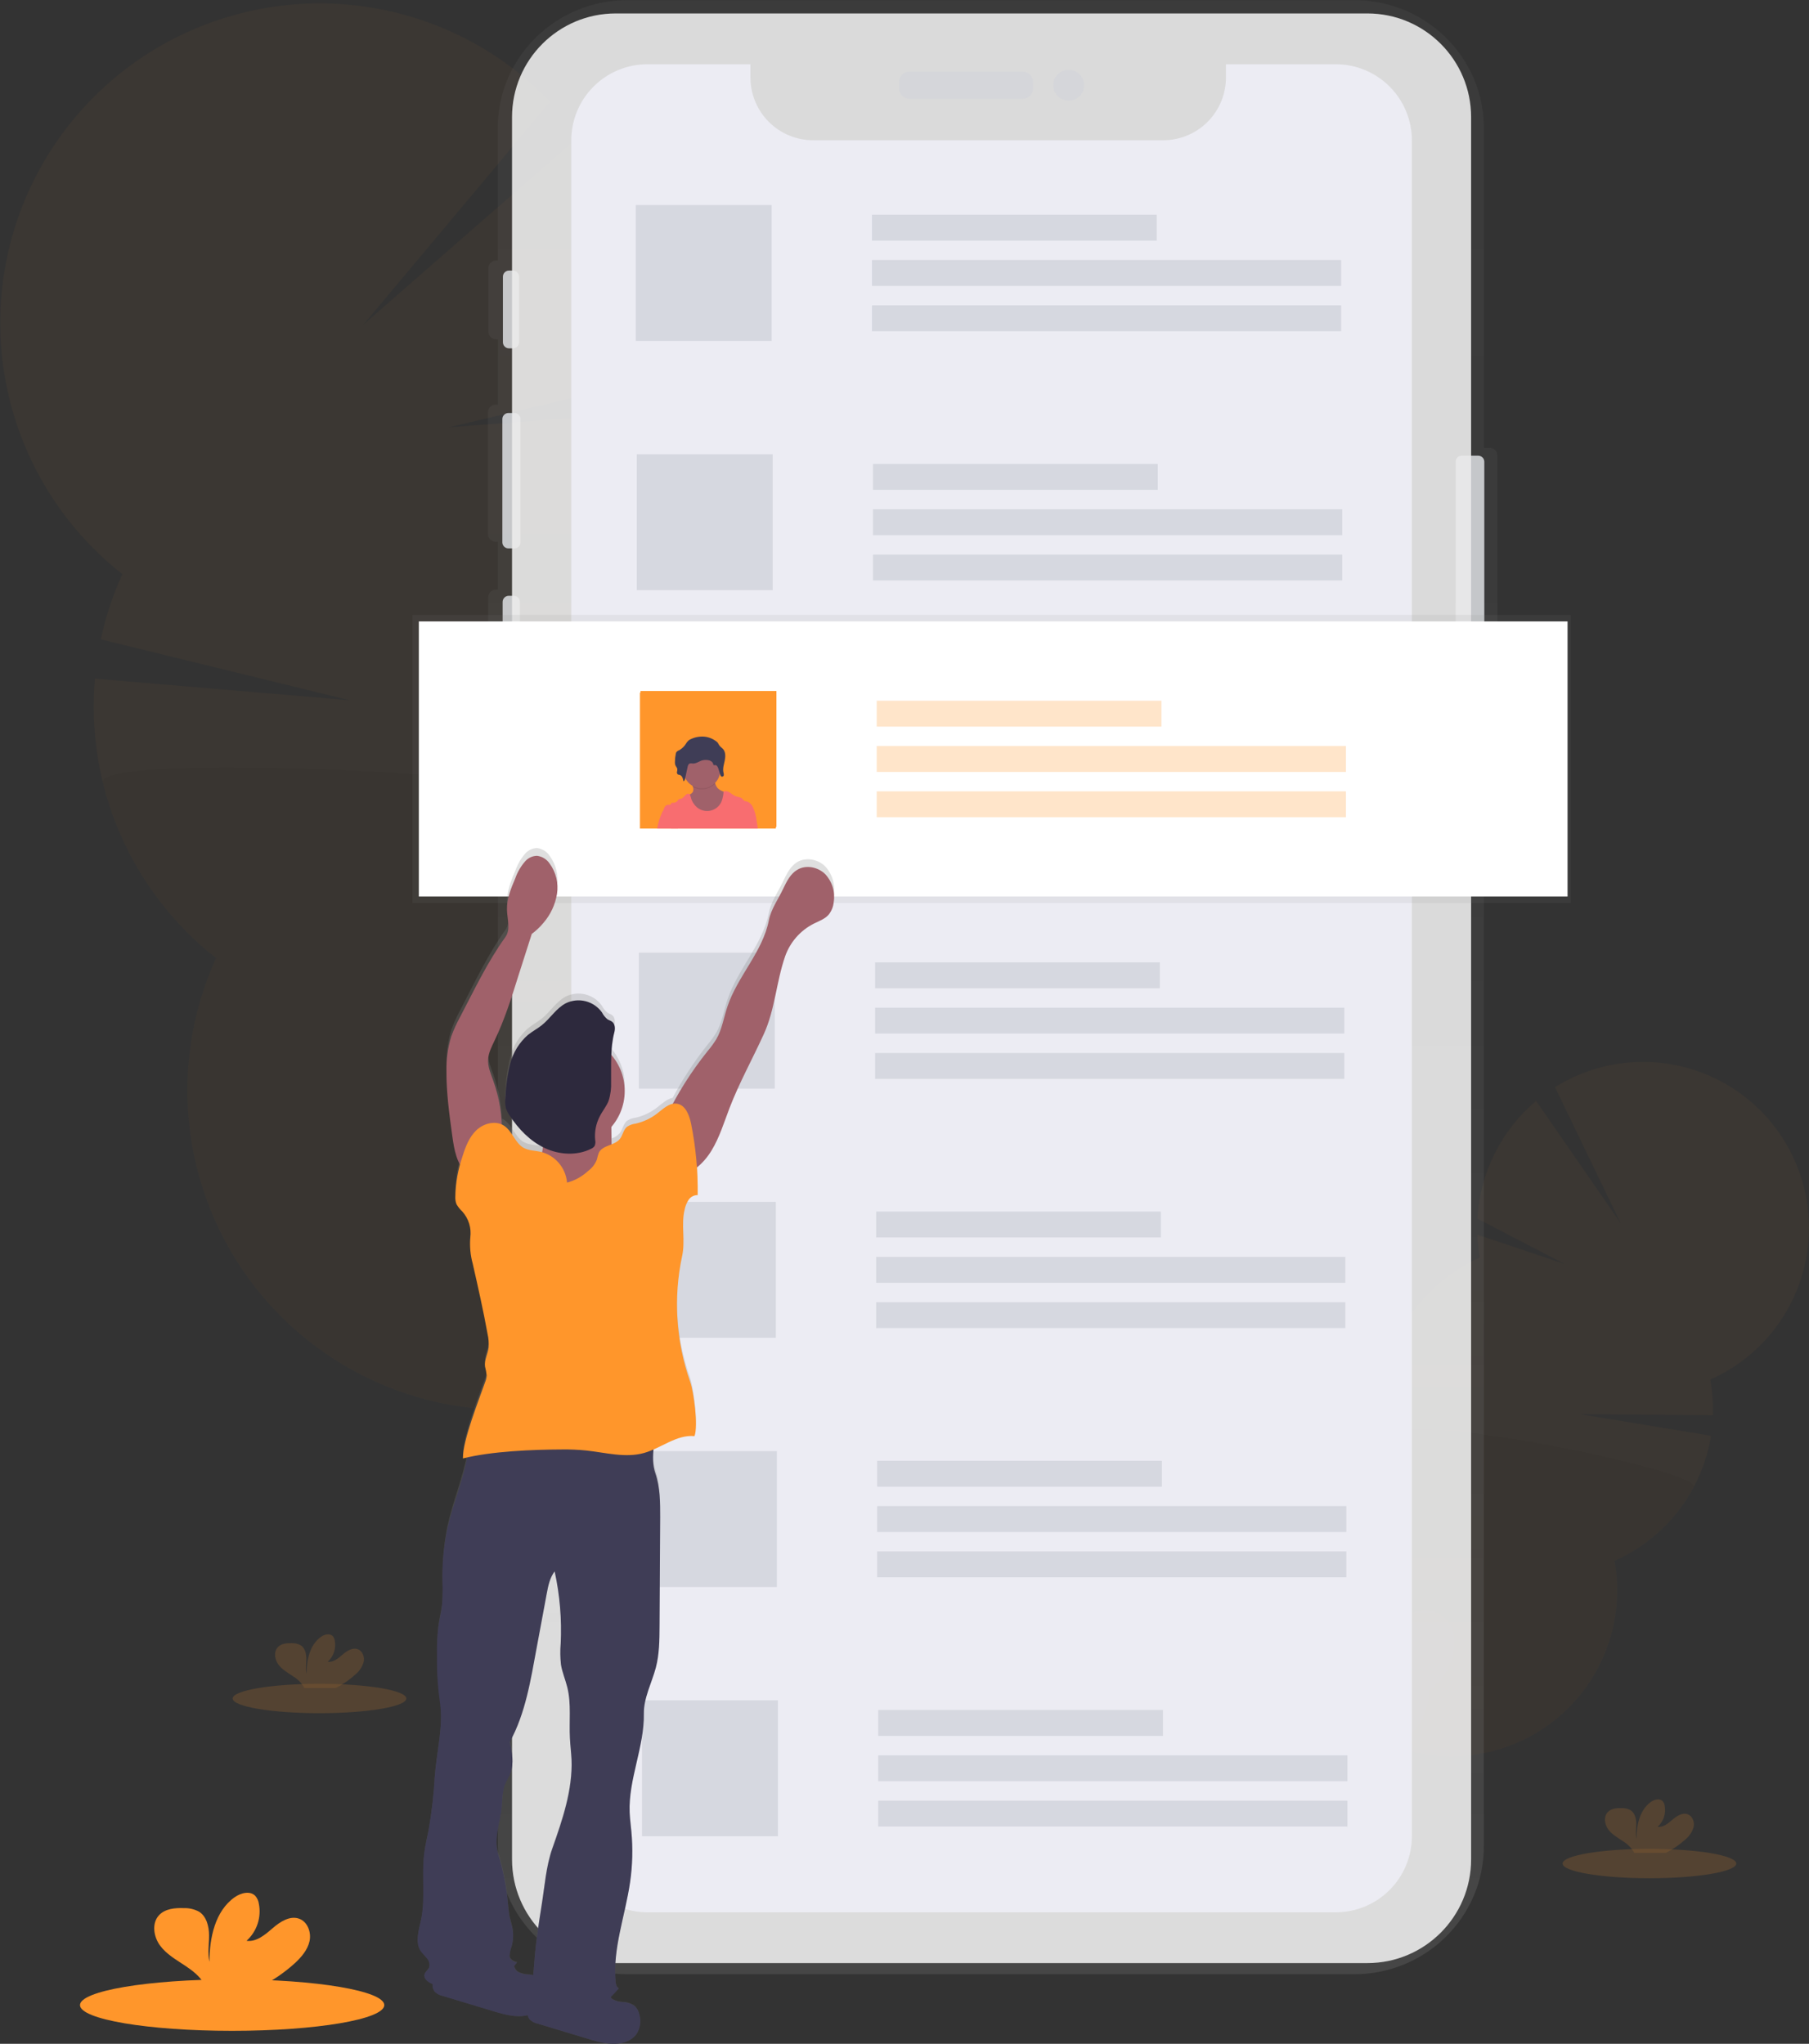 <svg width="408" height="461" viewBox="0 0 408 461" fill="none" xmlns="http://www.w3.org/2000/svg">
<rect x="0" y="0" width="408" height="461" fill="#333333" stroke="none"/>
<g clip-path="url(#clip0)">
<g opacity="0.2">
<path opacity="0.2" d="M303.066 420.758C302.699 421.442 302.276 422.094 301.8 422.708C297.596 419.751 293.32 416.849 288.972 414L289.254 413.442C290.26 411.498 291.766 409.857 293.616 408.688C296.016 407.212 298.722 406.888 300.948 408.088C303.174 409.288 304.416 411.689 304.548 414.492C304.616 416.675 304.105 418.837 303.066 420.758Z" fill="#3F3D56"/>
<path opacity="0.2" d="M308.922 409.769C311.566 404.775 310.619 399.088 306.807 397.068C302.994 395.048 297.76 397.459 295.115 402.453C292.47 407.448 293.417 413.134 297.23 415.154C301.042 417.174 306.277 414.763 308.922 409.769Z" fill="#3F3D56"/>
<path opacity="0.2" d="M314.775 398.718C317.419 393.723 316.473 388.037 312.66 386.017C308.847 383.997 303.613 386.408 300.968 391.402C298.323 396.396 299.27 402.082 303.083 404.103C306.896 406.123 312.13 403.712 314.775 398.718Z" fill="#3F3D56"/>
<path opacity="0.2" d="M320.628 387.666C323.273 382.672 322.326 376.986 318.513 374.966C314.7 372.945 309.466 375.356 306.821 380.351C304.177 385.345 305.123 391.031 308.936 393.051C312.749 395.071 317.983 392.66 320.628 387.666Z" fill="#3F3D56"/>
<path opacity="0.2" d="M326.475 376.621C329.12 371.627 328.173 365.94 324.36 363.92C320.547 361.9 315.313 364.311 312.668 369.305C310.024 374.299 310.97 379.986 314.783 382.006C318.596 384.026 323.83 381.615 326.475 376.621Z" fill="#3F3D56"/>
<path opacity="0.2" d="M333.75 283.616C333.43 281.916 333.229 280.195 333.15 278.467L352.902 285.117L333.204 274.865C333.49 269.772 334.812 264.79 337.09 260.225C339.368 255.661 342.554 251.609 346.452 248.319L365.538 275.928L350.718 245.222C355.073 242.496 359.943 240.695 365.025 239.934C370.106 239.172 375.29 239.465 380.253 240.795C385.216 242.124 389.852 244.462 393.873 247.662C397.893 250.863 401.212 254.857 403.622 259.396C406.032 263.935 407.481 268.922 407.88 274.046C408.279 279.17 407.619 284.322 405.941 289.18C404.263 294.037 401.603 298.497 398.126 302.282C394.65 306.066 390.431 309.094 385.734 311.176C386.222 313.826 386.424 316.52 386.334 319.213L356.334 318.973L385.902 323.846C384.902 329.988 382.388 335.784 378.586 340.709C374.784 345.634 369.815 349.534 364.128 352.055C365.381 358.967 364.664 366.092 362.06 372.616C359.455 379.139 355.068 384.799 349.4 388.946C343.732 393.093 337.012 395.562 330.008 396.069C323.004 396.576 315.998 395.101 309.792 391.814C303.586 388.526 298.43 383.558 294.914 377.477C291.397 371.397 289.662 364.449 289.907 357.429C290.152 350.408 292.366 343.598 296.298 337.778C300.229 331.957 305.718 327.36 312.138 324.513C310.643 316.253 311.965 307.73 315.893 300.313C319.821 292.895 326.127 287.013 333.798 283.61L333.75 283.616Z" fill="#FF962B"/>
<path opacity="0.1" d="M381.984 335.358C378.066 342.783 371.757 348.668 364.08 352.061C365.333 358.973 364.616 366.098 362.012 372.622C359.407 379.145 355.02 384.805 349.352 388.952C343.684 393.099 336.964 395.568 329.96 396.075C322.956 396.582 315.95 395.107 309.744 391.82C303.538 388.532 298.382 383.564 294.866 377.483C291.349 371.403 289.614 364.455 289.859 357.435C290.104 350.414 292.318 343.604 296.25 337.783C300.181 331.963 305.67 327.366 312.09 324.519C310.638 316.542 383.952 331.643 381.984 335.358Z" fill="black"/>
</g>
<g opacity="0.2">
<path opacity="0.2" d="M130.2 373.145C130.556 374.594 131.035 376.01 131.634 377.377C140.878 373.836 150.228 370.435 159.684 367.174C159.6 366.789 159.516 366.393 159.42 365.973C158.46 361.869 156.424 358.094 153.522 355.038C149.748 351.149 144.852 349.252 140.142 350.404C135.432 351.557 131.964 355.488 130.398 360.662C129.219 364.731 129.151 369.041 130.2 373.145Z" fill="#3F3D56"/>
<path opacity="0.2" d="M143.792 365.285C151.863 363.314 156.315 353.151 153.736 342.586C151.157 332.021 142.525 325.054 134.454 327.025C126.384 328.995 121.932 339.158 124.51 349.723C127.089 360.289 135.722 367.256 143.792 365.285Z" fill="#3F3D56"/>
<path opacity="0.2" d="M138.079 341.9C146.15 339.929 150.602 329.767 148.023 319.201C145.444 308.636 136.812 301.669 128.741 303.64C120.671 305.611 116.219 315.773 118.797 326.339C121.376 336.904 130.009 343.871 138.079 341.9Z" fill="#3F3D56"/>
<path opacity="0.2" d="M132.374 318.515C140.444 316.544 144.896 306.382 142.318 295.817C139.739 285.251 131.106 278.284 123.036 280.255C114.965 282.226 110.513 292.389 113.092 302.954C115.671 313.519 124.303 320.486 132.374 318.515Z" fill="#3F3D56"/>
<path opacity="0.2" d="M126.668 295.137C134.739 293.166 139.191 283.003 136.612 272.438C134.034 261.873 125.401 254.905 117.33 256.876C109.26 258.847 104.808 269.01 107.387 279.575C109.965 290.14 118.598 297.108 126.668 295.137Z" fill="#3F3D56"/>
<path opacity="0.2" d="M137.628 102.661C139.007 99.633 140.171 96.513 141.114 93.322L101.184 96.389L142.8 86.54C144.669 76.896 144.552 66.971 142.454 57.374C140.357 47.776 136.324 38.708 130.602 30.723L81.93 73.252L124.086 22.939C117.242 15.803 109.002 10.152 99.881 6.339C90.76 2.525 80.951 0.631 71.066 0.773C61.181 0.915 51.431 3.09 42.422 7.164C33.414 11.238 25.34 17.123 18.704 24.452C12.067 31.782 7.01 40.4 3.846 49.769C0.683 59.138 -0.519 69.058 0.315 78.912C1.15 88.766 4.003 98.343 8.697 107.046C13.391 115.749 19.825 123.393 27.6 129.501C25.451 134.216 23.819 139.151 22.734 144.218L78.888 157.95L21.408 153.077C20.363 165.025 22.315 177.046 27.086 188.05C31.857 199.054 39.297 208.693 48.732 216.096C43.132 228.405 41.107 242.041 42.889 255.447C44.671 268.853 50.188 281.487 58.81 291.904C67.432 302.321 78.81 310.101 91.643 314.354C104.477 318.608 118.248 319.163 131.382 315.957C144.516 312.751 156.484 305.912 165.916 296.223C175.348 286.534 181.864 274.386 184.719 261.167C187.574 247.948 186.654 234.193 182.062 221.473C177.47 208.753 169.393 197.582 158.754 189.237C165.448 174.527 167.004 157.993 163.172 142.291C159.341 126.59 150.344 112.632 137.628 102.661Z" fill="#FF962B"/>
<path opacity="0.1" d="M23.196 176.448C27.004 192.152 36.002 206.11 48.732 216.06C43.132 228.369 41.107 242.005 42.889 255.411C44.671 268.817 50.188 281.451 58.81 291.868C67.432 302.285 78.81 310.065 91.643 314.318C104.477 318.572 118.248 319.127 131.382 315.921C144.516 312.715 156.484 305.876 165.916 296.187C175.348 286.498 181.864 274.35 184.719 261.131C187.575 247.912 186.654 234.157 182.062 221.437C177.47 208.717 169.393 197.546 158.754 189.201C165.228 175.013 21.276 168.591 23.196 176.448Z" fill="black"/>
</g>
<path d="M336 101.017H334.662V28.839C334.662 12.922 321.564 0.03 305.406 0.03H141.528C125.37 0.03 112.272 12.934 112.272 28.839V58.758H112.17H111.882C111.429 58.755 110.994 58.931 110.671 59.248C110.349 59.566 110.165 59.998 110.16 60.45V74.855C110.165 75.307 110.349 75.74 110.671 76.057C110.994 76.374 111.429 76.55 111.882 76.547H112.2H112.302V91.258H111.774C111.55 91.256 111.328 91.299 111.121 91.383C110.914 91.467 110.725 91.591 110.566 91.749C110.406 91.906 110.279 92.093 110.192 92.299C110.105 92.505 110.06 92.726 110.058 92.95V120.493C110.061 120.945 110.244 121.378 110.565 121.696C110.887 122.015 111.322 122.193 111.774 122.191H112.302V132.994H111.846C111.622 132.992 111.399 133.034 111.191 133.118C110.983 133.202 110.794 133.326 110.634 133.483C110.474 133.64 110.346 133.828 110.259 134.034C110.171 134.241 110.126 134.463 110.124 134.687V162.499C110.126 162.724 110.171 162.946 110.259 163.152C110.346 163.359 110.474 163.546 110.634 163.703C110.794 163.861 110.983 163.985 111.191 164.068C111.399 164.152 111.622 164.194 111.846 164.192H112.302V416.497C112.302 432.413 125.4 445.305 141.558 445.305H305.4C321.558 445.305 334.656 432.401 334.656 416.497V154.997H336C336.452 155 336.888 154.824 337.211 154.507C337.533 154.189 337.717 153.757 337.722 153.305V102.709C337.717 102.257 337.533 101.824 337.211 101.507C336.888 101.19 336.452 101.013 336 101.017Z" fill="url(#paint0_linear)"/>
<g opacity="0.9">
<path opacity="0.9" d="M333.396 102.787H329.682C328.923 102.787 328.308 103.403 328.308 104.162V154.721C328.308 155.48 328.923 156.095 329.682 156.095H333.396C334.155 156.095 334.77 155.48 334.77 154.721V104.162C334.77 103.403 334.155 102.787 333.396 102.787Z" fill="#E5E7EB"/>
<path opacity="0.9" d="M115.686 61.026H114.804C114.045 61.026 113.43 61.642 113.43 62.401V77.201C113.43 77.96 114.045 78.576 114.804 78.576H115.686C116.445 78.576 117.06 77.96 117.06 77.201V62.401C117.06 61.642 116.445 61.026 115.686 61.026Z" fill="#E5E7EB"/>
<path opacity="0.9" d="M116.016 93.154H114.672C113.913 93.154 113.298 93.77 113.298 94.529V122.323C113.298 123.082 113.913 123.698 114.672 123.698H116.016C116.775 123.698 117.39 123.082 117.39 122.323V94.529C117.39 93.77 116.775 93.154 116.016 93.154Z" fill="#E5E7EB"/>
<path opacity="0.9" d="M115.884 134.387H114.738C113.979 134.387 113.364 135.002 113.364 135.761V163.82C113.364 164.579 113.979 165.194 114.738 165.194H115.884C116.643 165.194 117.258 164.579 117.258 163.82V135.761C117.258 135.002 116.643 134.387 115.884 134.387Z" fill="#E5E7EB"/>
<path opacity="0.9" d="M308.4 3.031H138.876C125.956 3.031 115.482 13.508 115.482 26.432V419.389C115.482 432.313 125.956 442.79 138.876 442.79H308.4C321.32 442.79 331.794 432.313 331.794 419.389V26.432C331.794 13.508 321.32 3.031 308.4 3.031Z" fill="white"/>
<path opacity="0.9" d="M230.664 16.163H205.098C203.816 16.163 202.776 17.203 202.776 18.486V19.974C202.776 21.257 203.816 22.297 205.098 22.297H230.664C231.946 22.297 232.986 21.257 232.986 19.974V18.486C232.986 17.203 231.946 16.163 230.664 16.163Z" fill="#E5E7EB"/>
<path opacity="0.9" d="M241.026 22.711C242.948 22.711 244.506 21.152 244.506 19.23C244.506 17.307 242.948 15.749 241.026 15.749C239.104 15.749 237.546 17.307 237.546 19.23C237.546 21.152 239.104 22.711 241.026 22.711Z" fill="#E5E7EB"/>
</g>
<path d="M301.26 14.488H276.498V17.489C276.496 21.242 275.005 24.84 272.352 27.493C269.699 30.145 266.101 31.636 262.35 31.636H183.402C179.651 31.636 176.053 30.145 173.4 27.493C170.747 24.84 169.256 21.242 169.254 17.489V14.488H146.022C141.466 14.488 137.097 16.299 133.875 19.521C130.654 22.744 128.844 27.114 128.844 31.672V414.156C128.844 418.713 130.654 423.084 133.875 426.306C137.097 429.529 141.466 431.339 146.022 431.339H301.26C305.816 431.339 310.185 429.529 313.407 426.306C316.628 423.084 318.438 418.713 318.438 414.156V31.672C318.438 27.114 316.628 22.744 313.407 19.521C310.185 16.299 305.816 14.488 301.26 14.488Z" fill="#ECECF3"/>
<path d="M52.356 458.071C71.307 458.071 86.67 455.473 86.67 452.267C86.67 449.062 71.307 446.464 52.356 446.464C33.405 446.464 18.042 449.062 18.042 452.267C18.042 455.473 33.405 458.071 52.356 458.071Z" fill="#FF962B"/>
<path d="M66.546 442.772C68.016 441.404 69.396 439.772 69.816 437.833C70.236 435.894 69.408 433.518 67.53 432.803C65.43 431.999 63.186 433.452 61.488 434.922C59.79 436.393 57.834 438.073 55.608 437.761C56.758 436.721 57.617 435.399 58.102 433.926C58.587 432.453 58.681 430.879 58.374 429.358C58.278 428.733 58.012 428.145 57.606 427.66C56.442 426.412 54.33 426.946 52.932 427.93C48.498 431.051 47.256 437.083 47.232 442.514C46.782 440.552 47.16 438.511 47.148 436.513C47.136 434.514 46.59 432.275 44.898 431.195C43.84 430.629 42.653 430.352 41.454 430.391C39.462 430.319 37.254 430.517 35.88 431.975C34.182 433.776 34.626 436.831 36.096 438.829C37.566 440.828 39.81 442.076 41.874 443.457C43.44 444.507 45.03 445.731 45.996 447.394C46.123 447.616 46.226 447.852 46.302 448.096H58.8C61.609 446.677 64.215 444.887 66.546 442.772Z" fill="#FF962B"/>
<g opacity="0.4">
<path opacity="0.4" d="M372.012 423.651C382.828 423.651 391.596 422.167 391.596 420.338C391.596 418.508 382.828 417.025 372.012 417.025C361.196 417.025 352.428 418.508 352.428 420.338C352.428 422.167 361.196 423.651 372.012 423.651Z" fill="#FF962B"/>
<path opacity="0.4" d="M380.106 414.918C380.999 414.19 381.651 413.209 381.978 412.103C382.218 410.981 381.738 409.636 380.67 409.228C379.47 408.772 378.192 409.6 377.22 410.429C376.248 411.257 375.138 412.229 373.866 412.049C374.524 411.455 375.015 410.7 375.292 409.858C375.569 409.016 375.621 408.116 375.444 407.248C375.39 406.891 375.238 406.557 375.006 406.281C374.34 405.567 373.134 405.873 372.342 406.431C369.81 408.232 369.102 411.659 369.084 414.756C368.832 413.64 369.048 412.475 369.042 411.329C369.036 410.183 368.718 408.928 367.752 408.292C367.149 407.971 366.473 407.814 365.79 407.836C364.65 407.794 363.39 407.908 362.604 408.736C361.638 409.774 361.89 411.509 362.73 412.649C363.57 413.79 364.848 414.504 366.03 415.29C366.971 415.854 367.775 416.621 368.382 417.535C368.454 417.662 368.513 417.797 368.556 417.937H375.696C377.296 417.135 378.779 416.119 380.106 414.918Z" fill="#FF962B"/>
</g>
<g opacity="0.4">
<path opacity="0.4" d="M72.06 386.421C82.876 386.421 91.644 384.938 91.644 383.108C91.644 381.279 82.876 379.795 72.06 379.795C61.244 379.795 52.476 381.279 52.476 383.108C52.476 384.938 61.244 386.421 72.06 386.421Z" fill="#FF962B"/>
<path opacity="0.4" d="M80.16 377.689C81.055 376.961 81.706 375.976 82.026 374.868C82.266 373.751 81.792 372.407 80.718 371.999C79.518 371.543 78.24 372.371 77.274 373.199C76.308 374.028 75.186 375 73.92 374.82C74.576 374.224 75.065 373.469 75.342 372.627C75.618 371.786 75.672 370.887 75.498 370.018C75.441 369.661 75.29 369.325 75.06 369.046C74.394 368.338 73.188 368.644 72.39 369.202C69.858 371.003 69.15 374.424 69.138 377.521C68.88 376.404 69.096 375.24 69.09 374.094C69.084 372.947 68.772 371.693 67.806 371.093C67.203 370.767 66.523 370.608 65.838 370.631C64.704 370.589 63.438 370.703 62.658 371.537C61.692 372.575 61.944 374.31 62.784 375.45C63.624 376.59 64.902 377.299 66.078 378.091C67.022 378.651 67.826 379.419 68.43 380.335C68.502 380.464 68.562 380.598 68.61 380.738H75.744C77.347 379.925 78.832 378.899 80.16 377.689Z" fill="#FF962B"/>
</g>
<path d="M174.042 46.244H143.388V76.907H174.042V46.244Z" fill="#D6D8E0"/>
<path d="M260.886 48.435H196.662V54.275H260.886V48.435Z" fill="#D6D8E0"/>
<path d="M302.484 58.656H196.662V64.496H302.484V58.656Z" fill="#D6D8E0"/>
<path d="M302.484 68.877H196.662V74.717H302.484V68.877Z" fill="#D6D8E0"/>
<path d="M174.276 102.457H143.622V133.12H174.276V102.457Z" fill="#D6D8E0"/>
<path d="M261.12 104.648H196.896V110.488H261.12V104.648Z" fill="#D6D8E0"/>
<path d="M302.718 114.869H196.896V120.709H302.718V114.869Z" fill="#D6D8E0"/>
<path d="M302.718 125.084H196.896V130.924H302.718V125.084Z" fill="#D6D8E0"/>
<path d="M174.51 158.67H143.856V189.333H174.51V158.67Z" fill="#D6D8E0"/>
<path d="M261.36 160.855H197.136V166.695H261.36V160.855Z" fill="#D6D8E0"/>
<path d="M302.958 171.076H197.136V176.916H302.958V171.076Z" fill="#D6D8E0"/>
<path d="M302.958 181.297H197.136V187.137H302.958V181.297Z" fill="#D6D8E0"/>
<path d="M174.744 214.877H144.09V245.541H174.744V214.877Z" fill="#D6D8E0"/>
<path d="M261.594 217.068H197.37V222.908H261.594V217.068Z" fill="#D6D8E0"/>
<path d="M303.192 227.289H197.37V233.129H303.192V227.289Z" fill="#D6D8E0"/>
<path d="M303.192 237.51H197.37V243.35H303.192V237.51Z" fill="#D6D8E0"/>
<path d="M174.984 271.09H144.33V301.754H174.984V271.09Z" fill="#D6D8E0"/>
<path d="M261.828 273.281H197.604V279.121H261.828V273.281Z" fill="#D6D8E0"/>
<path d="M303.426 283.502H197.604V289.342H303.426V283.502Z" fill="#D6D8E0"/>
<path d="M303.426 293.723H197.604V299.563H303.426V293.723Z" fill="#D6D8E0"/>
<path d="M175.218 327.303H144.564V357.967H175.218V327.303Z" fill="#D6D8E0"/>
<path d="M262.062 329.494H197.838V335.334H262.062V329.494Z" fill="#D6D8E0"/>
<path d="M303.66 339.715H197.838V345.555H303.66V339.715Z" fill="#D6D8E0"/>
<path d="M303.66 349.936H197.838V355.776H303.66V349.936Z" fill="#D6D8E0"/>
<path d="M175.452 383.516H144.798V414.18H175.452V383.516Z" fill="#D6D8E0"/>
<path d="M262.296 385.707H198.072V391.547H262.296V385.707Z" fill="#D6D8E0"/>
<path d="M303.894 395.928H198.072V401.768H303.894V395.928Z" fill="#D6D8E0"/>
<path d="M303.894 406.149H198.072V411.989H303.894V406.149Z" fill="#D6D8E0"/>
<path d="M354.276 138.702H93.006V203.672H354.276V138.702Z" fill="url(#paint1_linear)"/>
<path d="M353.544 140.167H94.464V202.219H353.544V140.167Z" fill="white"/>
<path d="M175.11 155.861H144.456V186.525H175.11V155.861Z" fill="#FF962B"/>
<g opacity="0.5">
<path opacity="0.5" d="M261.96 158.052H197.736V163.892H261.96V158.052Z" fill="#FF962B"/>
<path opacity="0.5" d="M303.558 168.273H197.736V174.113H303.558V168.273Z" fill="#FF962B"/>
<path opacity="0.5" d="M303.558 178.494H197.736V184.334H303.558V178.494Z" fill="#FF962B"/>
</g>
<path d="M186.108 195.413C184.476 193.799 181.764 193.265 179.802 194.453C178.278 195.371 177.438 197.082 176.67 198.696C175.548 201.097 173.904 203.342 173.4 205.935C172.014 213.083 166.326 218.634 164.046 225.542C163.23 228.009 162.846 230.656 161.556 232.907C160.946 233.892 160.264 234.831 159.516 235.716C156.564 239.44 153.953 243.424 151.716 247.617C150.42 247.869 149.268 248.968 148.164 249.826C146.749 250.926 145.111 251.702 143.364 252.101C142.661 252.183 141.987 252.43 141.396 252.821C140.568 253.511 140.454 254.753 139.782 255.588C139.294 256.134 138.674 256.548 137.982 256.788C137.982 256.578 137.952 256.368 137.946 256.152C137.916 255.041 137.898 253.925 137.898 252.809C139.833 250.53 140.892 247.636 140.885 244.646C140.879 241.656 139.807 238.766 137.862 236.496C137.909 234.758 138.141 233.03 138.552 231.34C138.762 230.518 138.732 229.51 138.066 228.976C137.736 228.717 137.31 228.621 136.956 228.375C136.457 227.953 136.049 227.435 135.756 226.851C134.867 225.591 133.559 224.69 132.066 224.308C130.572 223.926 128.992 224.089 127.608 224.768C125.442 225.909 124.128 228.189 122.208 229.738C121.224 230.53 120.09 231.124 119.106 231.922C117.137 233.641 115.737 235.919 115.092 238.452C114.461 240.976 114.095 243.559 114 246.159C113.897 246.938 113.928 247.73 114.09 248.499C114.284 249.144 114.582 249.752 114.972 250.3C116.801 253.277 119.37 255.727 122.43 257.412C122.442 257.566 122.442 257.721 122.43 257.874C122.43 258.114 122.352 258.348 122.298 258.589L121.95 258.493C120.666 258.204 119.28 258.24 118.128 257.598C116.16 256.494 115.566 253.799 113.682 252.563C113.522 252.459 113.353 252.368 113.178 252.293C113.045 248.879 112.393 245.505 111.246 242.288C110.694 240.751 110.016 239.185 110.1 237.546C110.172 236.028 110.898 234.629 111.546 233.255C113.808 228.513 115.392 223.484 116.946 218.472C117.942 215.323 118.942 212.172 119.946 209.019C120.923 208.294 121.808 207.451 122.58 206.511C124.181 204.646 125.238 202.377 125.634 199.951C125.824 198.74 125.773 197.504 125.484 196.313C125.195 195.122 124.673 194.001 123.948 193.013C123.628 192.54 123.211 192.142 122.725 191.844C122.238 191.546 121.694 191.355 121.128 191.284C120.63 191.295 120.14 191.407 119.688 191.613C119.235 191.82 118.829 192.116 118.494 192.484C117.499 193.619 116.733 194.936 116.238 196.362C115.254 198.684 114.258 201.097 114.354 203.618C114.432 205.706 115.212 208.041 113.994 209.74C110.004 215.303 106.992 221.701 103.83 227.787C103.031 229.241 102.345 230.754 101.778 232.313C101.013 234.841 100.651 237.474 100.704 240.115C100.674 245.066 101.352 249.994 102.024 254.903C102.33 257.118 102.72 259.471 103.77 261.385C103.082 263.758 102.721 266.213 102.696 268.684C102.668 269.254 102.758 269.824 102.96 270.358C103.313 270.979 103.76 271.542 104.286 272.027C104.989 272.826 105.514 273.766 105.824 274.785C106.135 275.803 106.224 276.877 106.086 277.932C105.91 279.921 106.091 281.925 106.62 283.85C107.82 289.18 109.02 294.503 109.98 299.875C110.208 300.874 110.285 301.902 110.208 302.924C110.022 304.376 109.218 305.757 109.392 307.215C109.564 307.891 109.692 308.576 109.776 309.268C109.737 309.796 109.615 310.314 109.416 310.804C108.048 314.784 104.37 323.906 104.412 328.12L105.372 327.892C104.406 333.359 102.144 338.587 100.956 344.036C100.132 348.007 99.758 352.058 99.84 356.112C99.919 357.933 99.887 359.757 99.744 361.574C99.558 363.188 99.144 364.767 98.916 366.375C98.658 368.532 98.562 370.704 98.628 372.875C98.566 376.287 98.766 379.698 99.228 383.078C100.146 388.84 98.538 394.566 98.1 400.382C97.878 404.45 97.417 408.503 96.72 412.517C96.39 414.21 95.976 415.89 95.748 417.601C95.076 422.678 96.054 427.912 94.998 432.923C94.5 435.27 93.612 437.905 94.92 439.91C95.334 440.54 95.928 441.032 96.378 441.638C96.624 441.925 96.793 442.271 96.866 442.642C96.94 443.013 96.916 443.397 96.798 443.757C96.54 444.309 95.94 444.669 95.79 445.257C95.55 446.182 96.516 446.938 97.38 447.334L97.626 447.43C97.57 447.746 97.582 448.071 97.663 448.381C97.744 448.692 97.891 448.982 98.094 449.23C98.607 449.715 99.245 450.047 99.936 450.191L111.264 453.624C113.79 454.392 116.538 455.148 119.064 454.524C119.121 454.884 119.277 455.22 119.514 455.496C120.027 455.981 120.665 456.313 121.356 456.457L132.6 459.866C135.492 460.742 138.666 461.606 141.444 460.418C142.24 460.09 142.938 459.563 143.472 458.887C143.913 458.239 144.206 457.501 144.331 456.726C144.455 455.951 144.408 455.158 144.192 454.404C144.051 453.636 143.669 452.934 143.1 452.399C142.33 451.864 141.421 451.566 140.484 451.541C139.684 451.517 138.901 451.312 138.192 450.941C137.978 450.802 137.799 450.615 137.67 450.395C138.318 449.755 138.946 449.09 139.554 448.402C139.062 448.234 138.888 447.526 138.84 447.01C138.126 439.363 141.006 431.891 142.098 424.293C142.65 420.481 142.746 416.616 142.386 412.781C142.254 411.335 142.056 409.894 141.996 408.442C141.714 400.88 145.326 393.606 145.2 386.037C145.14 382.496 147 379.003 147.906 375.576C148.698 372.539 148.722 369.358 148.74 366.213L148.884 341.45C148.884 338.101 148.884 334.674 147.816 331.511C147.277 329.751 147.129 327.895 147.384 326.073C150.438 324.723 153.33 322.724 156.594 323.072C157.464 320.761 156.432 313.061 155.616 310.726C152.408 301.541 151.785 291.65 153.816 282.134C154.554 278.719 153.54 275.088 154.362 271.685C154.513 270.886 154.816 270.124 155.256 269.44C155.479 269.099 155.785 268.821 156.145 268.63C156.505 268.44 156.907 268.345 157.314 268.354C157.314 266.271 157.272 264.152 157.134 262.04C158.459 260.957 159.589 259.656 160.476 258.192C162.276 255.192 163.302 251.812 164.544 248.547C166.746 242.786 169.752 237.378 172.278 231.742C174.804 226.107 175.05 219.943 177.078 214.109C178.195 210.896 180.504 208.236 183.528 206.679C184.728 206.079 186.006 205.646 186.876 204.662C187.534 203.842 187.939 202.847 188.04 201.799C188.227 200.658 188.15 199.489 187.815 198.382C187.48 197.275 186.896 196.259 186.108 195.413ZM115.908 443.367C116.154 443.097 116.394 442.826 116.622 442.532C115.866 442.412 114.942 441.86 114.924 441.092C114.978 440.322 115.144 439.564 115.416 438.841C115.771 437.538 115.828 436.172 115.584 434.844C115.416 433.914 115.104 433.044 114.912 432.095C114.729 431.067 114.609 430.029 114.552 428.986C114.228 425.244 113.496 421.549 112.368 417.967C111.282 414.492 112.77 410.975 113.154 407.356C113.34 405.639 113.256 403.869 113.856 402.254C114.21 401.294 114.792 400.454 115.146 399.481C115.968 397.255 115.482 394.776 114.978 392.453C118.53 386.013 119.706 378.331 121.044 371.081C121.796 367.011 122.548 362.944 123.3 358.879C123.63 357.078 123.996 355.182 125.1 353.729C126.269 359.116 126.728 364.632 126.468 370.138C126.33 371.737 126.35 373.345 126.528 374.94C126.804 376.686 127.53 378.337 127.95 380.053C128.886 383.841 128.34 387.82 128.55 391.715C128.628 393.287 128.832 394.86 128.898 396.432C129.192 403.388 126.864 410.153 124.566 416.725C123.156 420.752 122.844 425.331 122.166 429.55C121.53 433.59 120.9 437.635 120.576 441.71C120.48 442.952 120.402 444.231 120.252 445.491C119.866 445.406 119.475 445.344 119.082 445.305C118.282 445.281 117.499 445.076 116.79 444.705C116.366 444.36 116.058 443.893 115.908 443.367Z" fill="url(#paint2_linear)"/>
<path d="M140.496 451.601C141.432 451.628 142.34 451.924 143.112 452.453C143.679 452.984 144.062 453.682 144.204 454.446C144.419 455.197 144.467 455.985 144.342 456.756C144.218 457.527 143.925 458.261 143.484 458.905C142.949 459.576 142.251 460.097 141.456 460.418C138.678 461.618 135.504 460.748 132.612 459.878L121.284 456.463C120.593 456.321 119.956 455.991 119.442 455.508C119.131 455.089 118.959 454.583 118.95 454.061C118.941 453.538 119.097 453.027 119.394 452.597C120.003 451.751 120.833 451.089 121.794 450.683C125.322 448.966 129.294 448.57 133.194 448.498C134.634 448.468 136.05 448.156 137.028 449.266C137.544 449.867 137.454 450.503 138.228 451.013C138.929 451.379 139.705 451.58 140.496 451.601Z" fill="#3F3D56"/>
<path d="M119.094 445.365C120.03 445.386 120.939 445.68 121.71 446.211C122.274 446.745 122.656 447.442 122.802 448.204C123.018 448.955 123.065 449.743 122.941 450.514C122.816 451.285 122.523 452.019 122.082 452.663C121.548 453.336 120.849 453.859 120.054 454.182C117.276 455.382 114.102 454.506 111.21 453.636L99.882 450.221C99.191 450.082 98.552 449.751 98.04 449.266C97.729 448.847 97.557 448.341 97.548 447.819C97.539 447.297 97.695 446.785 97.992 446.356C98.6 445.508 99.431 444.845 100.392 444.441C103.92 442.724 107.886 442.328 111.762 442.256C113.196 442.256 114.618 441.914 115.596 443.025C116.112 443.625 116.022 444.267 116.796 444.771C117.507 445.141 118.293 445.344 119.094 445.365Z" fill="#3F3D56"/>
<path d="M128.934 322.394C122.26 321.723 115.547 321.534 108.846 321.83C108.404 321.824 107.964 321.893 107.544 322.034C106.068 322.634 105.84 324.567 105.696 326.151C105.132 332.555 102.306 338.527 100.896 344.811C100.071 348.757 99.697 352.784 99.78 356.814C99.858 358.615 99.826 360.419 99.684 362.216C99.498 363.825 99.084 365.391 98.856 367.017C98.598 369.16 98.502 371.319 98.568 373.475C98.506 376.861 98.707 380.246 99.168 383.601C100.086 389.326 98.478 395.004 98.04 400.79C97.818 404.833 97.357 408.859 96.66 412.847C96.33 414.528 95.916 416.196 95.688 417.895C95.016 422.942 95.994 428.146 94.938 433.122C94.44 435.45 93.552 438.067 94.86 440.06C95.274 440.69 95.868 441.176 96.318 441.776C96.564 442.061 96.732 442.405 96.806 442.774C96.879 443.143 96.856 443.525 96.738 443.883C96.48 444.429 95.88 444.789 95.73 445.371C95.49 446.29 96.456 447.046 97.32 447.436C103.83 450.371 112.224 448.3 116.616 442.664C115.86 442.544 114.936 441.998 114.918 441.236C114.972 440.47 115.138 439.716 115.41 438.997C115.766 437.703 115.823 436.344 115.578 435.024C115.41 434.106 115.098 433.224 114.906 432.293C114.723 431.273 114.603 430.243 114.546 429.208C114.222 425.49 113.49 421.819 112.362 418.261C111.276 414.81 112.764 411.317 113.148 407.716C113.334 406.017 113.25 404.253 113.85 402.65C114.204 401.696 114.786 400.85 115.14 399.895C115.962 397.681 115.476 395.226 114.972 392.915C118.524 386.511 119.7 378.883 121.038 371.681C121.79 367.64 122.542 363.598 123.294 359.557C123.624 357.757 123.99 355.89 125.094 354.444C126.263 359.796 126.723 365.278 126.462 370.751C126.326 372.327 126.346 373.913 126.522 375.486C126.798 377.221 127.524 378.859 127.944 380.57C128.88 384.327 128.334 388.282 128.544 392.153C128.622 393.714 128.826 395.274 128.892 396.841C129.186 403.749 126.858 410.471 124.56 416.995C123.15 420.998 122.838 425.547 122.16 429.737C121.524 433.752 120.894 437.767 120.57 441.818C120.276 445.539 120.15 449.567 117.834 452.489C119.946 453.864 122.136 455.262 124.608 455.736C127.497 456.188 130.453 455.617 132.966 454.122C135.46 452.626 137.69 450.728 139.566 448.504C139.074 448.336 138.9 447.628 138.852 447.118C138.138 439.525 141.018 432.113 142.11 424.551C142.662 420.763 142.758 416.923 142.398 413.111C142.266 411.677 142.068 410.249 142.008 408.808C141.726 401.294 145.338 394.062 145.212 386.547C145.152 383.03 147.012 379.555 147.918 376.152C148.71 373.151 148.734 369.976 148.752 366.855L148.896 342.248C148.896 338.917 148.896 335.514 147.828 332.369C146.508 328.594 148.014 324.248 148.242 320.257C142.008 322.227 135.448 322.953 128.934 322.394Z" fill="#3F3D56"/>
<path d="M150.33 251.698C152.852 246.539 155.932 241.673 159.516 237.186C160.263 236.309 160.945 235.378 161.556 234.401C162.846 232.169 163.23 229.534 164.046 227.085C166.326 220.219 172.014 214.703 173.4 207.603C173.904 205.028 175.548 202.802 176.67 200.401C177.438 198.792 178.278 197.1 179.802 196.2C181.764 194.999 184.476 195.557 186.108 197.16C186.893 197.997 187.475 199.003 187.809 200.101C188.143 201.199 188.22 202.359 188.034 203.492C187.936 204.534 187.531 205.525 186.87 206.337C186 207.315 184.698 207.759 183.522 208.347C180.502 209.882 178.191 212.525 177.072 215.724C175.068 221.521 174.816 227.655 172.272 233.243C169.728 238.831 166.74 244.202 164.538 249.922C163.296 253.169 162.294 256.524 160.47 259.525C158.646 262.526 155.778 265.04 152.334 265.491C152.339 263.322 151.998 261.166 151.326 259.105C150.6 256.722 149.238 253.907 150.33 251.698Z" fill="#A0616A"/>
<path d="M113.178 256.176C113.331 251.933 112.671 247.699 111.234 243.704C110.682 242.174 110.004 240.619 110.088 238.993C110.16 237.486 110.886 236.094 111.534 234.731C113.796 230.02 115.38 225.02 116.934 220.039L119.934 210.652C120.909 209.931 121.794 209.095 122.568 208.161C124.166 206.311 125.223 204.056 125.622 201.643C125.812 200.439 125.761 199.21 125.471 198.026C125.182 196.842 124.66 195.727 123.936 194.747C123.615 194.277 123.198 193.881 122.711 193.586C122.225 193.291 121.681 193.104 121.116 193.037C120.618 193.045 120.127 193.156 119.674 193.363C119.221 193.569 118.815 193.867 118.482 194.237C117.488 195.363 116.722 196.672 116.226 198.09C115.242 200.395 114.246 202.796 114.342 205.292C114.42 207.369 115.2 209.686 113.982 211.372C109.992 216.9 106.98 223.256 103.818 229.3C103.019 230.743 102.333 232.246 101.766 233.795C101.001 236.311 100.638 238.932 100.692 241.561C100.662 246.483 101.34 251.374 102.012 256.254C102.432 259.303 102.996 262.628 105.306 264.656C107.712 261.601 110.124 258.589 113.178 256.176Z" fill="#A0616A"/>
<path d="M128.448 258.523C135.324 258.523 140.898 252.947 140.898 246.069C140.898 239.191 135.324 233.615 128.448 233.615C121.572 233.615 115.998 239.191 115.998 246.069C115.998 252.947 121.572 258.523 128.448 258.523Z" fill="#A0616A"/>
<path d="M122.4 259.183C122.1 261.439 120.894 263.45 119.718 265.395C119.004 266.595 118.104 267.873 116.718 268.005C120.322 269.902 124.109 271.426 128.022 272.555C129.354 273.001 130.751 273.226 132.156 273.221C133.345 273.132 134.509 272.834 135.594 272.339C137.968 271.298 140.073 269.73 141.751 267.754C143.429 265.779 144.635 263.447 145.278 260.935C143.73 260.977 142.182 260.858 140.658 260.581C139.806 260.425 138.888 260.173 138.39 259.471C138.044 258.86 137.882 258.161 137.922 257.46C137.862 255.384 137.862 253.307 137.922 251.23C134.863 251.033 131.795 251.41 128.874 252.341C127.674 252.731 126.474 253.205 125.244 253.511C124.488 253.697 122.406 253.511 121.848 253.949C121.002 254.615 122.622 257.652 122.4 259.183Z" fill="#A0616A"/>
<path d="M127.89 266.751C127.752 265.115 127.102 263.563 126.034 262.316C124.966 261.069 123.533 260.189 121.938 259.801C120.654 259.519 119.268 259.549 118.116 258.913C116.148 257.814 115.554 255.137 113.67 253.907C111.786 252.677 109.098 253.361 107.454 254.921C105.81 256.482 104.976 258.691 104.304 260.851C103.298 263.78 102.753 266.848 102.69 269.944C102.662 270.512 102.752 271.08 102.954 271.612C103.309 272.231 103.756 272.792 104.28 273.275C104.983 274.065 105.507 274.997 105.818 276.008C106.128 277.019 106.218 278.084 106.08 279.133C105.904 281.112 106.085 283.106 106.614 285.021C107.814 290.308 109.014 295.602 109.974 300.937C110.199 301.921 110.276 302.932 110.202 303.938C110.016 305.379 109.212 306.753 109.386 308.194C109.558 308.867 109.686 309.55 109.77 310.24C109.731 310.762 109.609 311.275 109.41 311.759C108.042 315.72 104.364 324.783 104.406 328.966C110.796 327.327 120.216 326.961 126.81 326.937C128.627 326.912 130.444 326.992 132.252 327.177C136.59 327.64 141.03 328.906 145.236 327.736C149.136 326.649 152.598 323.534 156.636 323.93C157.506 321.632 156.474 313.979 155.658 311.663C152.45 302.541 151.827 292.71 153.858 283.256C154.596 279.859 153.582 276.258 154.404 272.879C154.554 272.084 154.858 271.325 155.298 270.646C155.522 270.307 155.828 270.029 156.188 269.84C156.548 269.651 156.95 269.557 157.356 269.566C157.431 264.14 156.928 258.722 155.856 253.403C155.454 251.512 154.62 249.28 152.718 248.956C151.002 248.668 149.556 250.114 148.182 251.182C146.764 252.272 145.126 253.042 143.382 253.439C142.679 253.52 142.005 253.764 141.414 254.153C140.586 254.837 140.472 256.074 139.8 256.908C138.6 258.402 135.918 258.27 135.066 259.993C134.874 260.507 134.722 261.034 134.61 261.571C134.208 262.592 133.523 263.477 132.636 264.122C131.295 265.376 129.664 266.279 127.89 266.751Z" fill="#FF962B"/>
<path d="M138.564 232.829C138.774 232.006 138.744 231.028 138.078 230.476C137.748 230.218 137.322 230.122 136.968 229.876C136.469 229.456 136.061 228.94 135.768 228.357C134.87 227.103 133.557 226.208 132.062 225.831C130.567 225.454 128.987 225.62 127.602 226.299C125.436 227.433 124.122 229.702 122.202 231.238C121.218 232.03 120.084 232.619 119.1 233.405C117.133 235.111 115.733 237.376 115.086 239.899C114.457 242.409 114.093 244.977 114 247.563C113.898 248.339 113.928 249.126 114.09 249.892C114.286 250.526 114.584 251.124 114.972 251.662C116.946 254.663 119.562 257.394 122.832 258.937C126.102 260.479 130.08 260.737 133.308 259.123C133.632 258.987 133.91 258.762 134.112 258.474C134.297 258.037 134.339 257.551 134.232 257.088C134.061 255.255 134.426 253.412 135.282 251.782C135.882 250.582 136.776 249.55 137.262 248.301C137.703 246.91 137.894 245.451 137.826 243.992C137.874 240.229 137.616 236.466 138.564 232.829Z" fill="#2D293D"/>
<path d="M174.984 156.227H144.33V186.891H174.984V156.227Z" fill="#FF962B"/>
<path d="M163.8 182.347C163.356 183.204 162.619 183.873 161.724 184.232C161.195 184.426 160.637 184.531 160.074 184.544C159.465 184.589 158.854 184.513 158.274 184.322C157.502 184.018 156.839 183.489 156.372 182.804C155.911 182.118 155.539 181.376 155.268 180.595C155.086 180.205 155.009 179.775 155.046 179.346C155.281 179.318 155.508 179.243 155.713 179.127C155.919 179.01 156.1 178.855 156.246 178.668C156.332 178.481 156.38 178.278 156.385 178.071C156.39 177.865 156.353 177.66 156.276 177.468C156.24 177.348 156.204 177.234 156.162 177.126C156.072 176.862 155.76 176.364 155.976 176.141C156.192 175.919 156.696 175.925 156.894 175.835C157.481 175.485 158.107 175.205 158.76 175.001C159.352 174.922 159.953 174.961 160.53 175.115C160.609 175.128 160.684 175.157 160.752 175.199C160.828 175.262 160.884 175.345 160.914 175.439C161.082 175.847 161.178 176.298 161.31 176.718C161.425 177.158 161.653 177.562 161.97 177.888C162.244 178.121 162.554 178.307 162.888 178.44L163.692 178.806C163.833 178.862 163.962 178.946 164.07 179.052C164.173 179.197 164.235 179.367 164.25 179.545C164.399 180.503 164.241 181.484 163.8 182.347Z" fill="#A0616A"/>
<path opacity="0.1" d="M161.304 176.736C160.665 177.399 159.825 177.832 158.915 177.968C158.004 178.104 157.074 177.934 156.27 177.486C156.234 177.366 156.198 177.252 156.156 177.144C156.066 176.88 155.754 176.382 155.97 176.159C156.186 175.937 156.69 175.943 156.888 175.853C157.475 175.503 158.101 175.223 158.754 175.019C159.346 174.94 159.947 174.979 160.524 175.133C160.603 175.146 160.678 175.175 160.746 175.217C160.822 175.28 160.878 175.363 160.908 175.457C161.076 175.883 161.172 176.316 161.304 176.736Z" fill="black"/>
<path d="M158.304 177.834C160.604 177.834 162.468 175.969 162.468 173.669C162.468 171.368 160.604 169.503 158.304 169.503C156.004 169.503 154.14 171.368 154.14 173.669C154.14 175.969 156.004 177.834 158.304 177.834Z" fill="#A0616A"/>
<path d="M170.934 186.885H151.338C150.738 185.546 150.198 184.202 149.592 182.864C149.657 182.545 149.777 182.24 149.946 181.963C150.033 181.828 150.151 181.716 150.292 181.638C150.432 181.559 150.589 181.516 150.75 181.513C150.924 181.513 151.122 181.579 151.248 181.453C151.374 181.327 151.332 181.225 151.422 181.141C151.512 181.057 151.728 181.057 151.896 181.069C152.076 181.075 152.255 181.036 152.416 180.955C152.578 180.874 152.717 180.755 152.82 180.607C152.884 180.495 152.963 180.392 153.054 180.301C153.212 180.224 153.383 180.179 153.558 180.169C154.044 180.061 154.332 179.569 154.698 179.262C154.786 179.163 154.901 179.092 155.029 179.056C155.156 179.021 155.292 179.024 155.418 179.064C155.477 179.095 155.528 179.138 155.568 179.19C155.667 179.342 155.734 179.511 155.766 179.689C155.983 180.685 156.536 181.577 157.332 182.215C157.755 182.535 158.244 182.756 158.763 182.862C159.283 182.968 159.819 182.957 160.334 182.829C160.848 182.7 161.327 182.458 161.736 182.121C162.145 181.783 162.473 181.358 162.696 180.877C162.986 180.152 163.152 179.383 163.188 178.602C163.188 178.56 163.188 178.536 163.188 178.5C163.432 178.44 163.687 178.434 163.933 178.482C164.18 178.531 164.413 178.633 164.616 178.782C165.014 179.087 165.44 179.355 165.888 179.581C166.422 179.791 167.088 179.791 167.454 180.181C167.61 180.337 167.718 180.553 167.916 180.649C168.039 180.697 168.168 180.727 168.3 180.739C168.635 180.829 168.945 180.995 169.206 181.224C169.467 181.453 169.672 181.739 169.806 182.059C170.24 183.022 170.524 184.047 170.646 185.096L170.934 186.885Z" fill="#F86D70"/>
<path d="M155.43 166.911C155.14 167.146 154.894 167.43 154.704 167.751C154.347 168.341 153.848 168.832 153.252 169.179C153.002 169.267 152.775 169.408 152.586 169.593C152.493 169.734 152.434 169.894 152.412 170.062C152.29 170.644 152.228 171.237 152.226 171.832C152.204 172.132 152.253 172.432 152.37 172.708C152.49 172.961 152.718 173.177 152.76 173.453C152.769 173.671 152.744 173.89 152.688 174.101C152.66 174.212 152.666 174.328 152.706 174.435C152.745 174.543 152.817 174.635 152.91 174.701C153.019 174.74 153.131 174.766 153.246 174.779C153.846 174.911 154.05 175.619 154.14 176.202C154.344 176.202 154.434 175.955 154.482 175.763L155.082 172.973C155.154 172.672 155.262 172.318 155.568 172.216C155.778 172.171 155.994 172.171 156.204 172.216C157.032 172.288 157.728 171.646 158.538 171.466C158.799 171.417 159.065 171.401 159.33 171.418C159.966 171.418 160.71 171.712 160.848 172.306C160.848 172.402 160.884 172.522 160.974 172.57C161.066 172.597 161.164 172.597 161.256 172.57C161.658 172.528 161.898 172.985 162.018 173.357L162.438 174.719C162.504 174.923 162.612 175.169 162.834 175.193C162.936 175.193 163.034 175.155 163.11 175.088C163.186 175.021 163.235 174.928 163.248 174.827C163.257 174.624 163.229 174.42 163.164 174.227C162.966 173.339 163.272 172.426 163.458 171.532C163.644 170.638 163.674 169.612 163.05 168.921C162.822 168.675 162.522 168.489 162.312 168.225C162.102 167.961 162.006 167.679 161.802 167.433C160.987 166.718 159.97 166.273 158.892 166.16C157.689 166.054 156.481 166.316 155.43 166.911Z" fill="#3F3D56"/>
<g opacity="0.1">
<path opacity="0.1" d="M162.858 174.545C162.636 174.545 162.528 174.275 162.462 174.071L162.042 172.708C161.922 172.336 161.682 171.88 161.28 171.916C161.188 171.943 161.09 171.943 160.998 171.916C160.908 171.868 160.896 171.754 160.872 171.652C160.734 171.052 159.99 170.794 159.354 170.764C159.089 170.746 158.822 170.764 158.562 170.818C157.752 170.992 157.056 171.634 156.228 171.562C156.018 171.523 155.802 171.523 155.592 171.562C155.286 171.67 155.178 172.018 155.106 172.324C154.896 173.255 154.692 174.185 154.506 175.109C154.458 175.301 154.368 175.535 154.164 175.547C154.074 174.947 153.87 174.257 153.27 174.125C153.155 174.115 153.042 174.088 152.934 174.047C152.854 174.004 152.792 173.934 152.76 173.849C152.76 173.933 152.724 174.023 152.712 174.107C152.684 174.218 152.69 174.334 152.73 174.441C152.769 174.549 152.841 174.641 152.934 174.707C153.043 174.746 153.155 174.772 153.27 174.785C153.87 174.917 154.074 175.625 154.164 176.208C154.368 176.208 154.458 175.961 154.506 175.769C154.716 174.839 154.92 173.909 155.106 172.979C155.178 172.678 155.286 172.324 155.592 172.222C155.802 172.177 156.018 172.177 156.228 172.222C157.056 172.294 157.752 171.652 158.562 171.472C158.823 171.423 159.089 171.407 159.354 171.424C159.99 171.424 160.734 171.718 160.872 172.312C160.872 172.408 160.908 172.528 160.998 172.576C161.09 172.603 161.188 172.603 161.28 172.576C161.682 172.534 161.922 172.991 162.042 173.363L162.462 174.725C162.528 174.929 162.636 175.175 162.858 175.199C162.96 175.199 163.058 175.161 163.134 175.094C163.21 175.027 163.259 174.934 163.272 174.833C163.285 174.671 163.264 174.507 163.212 174.353C163.178 174.416 163.126 174.467 163.063 174.501C163 174.535 162.929 174.55 162.858 174.545Z" fill="black"/>
<path opacity="0.1" d="M152.76 172.816C152.718 172.54 152.49 172.324 152.37 172.072C152.291 171.902 152.244 171.719 152.232 171.532C152.232 171.634 152.232 171.73 152.232 171.832C152.21 172.132 152.259 172.432 152.376 172.708C152.472 172.913 152.64 173.093 152.724 173.309C152.766 173.148 152.779 172.981 152.76 172.816Z" fill="black"/>
<path opacity="0.1" d="M163.482 170.89C163.244 171.667 163.128 172.477 163.14 173.291C163.218 172.7 163.332 172.115 163.482 171.538C163.582 171.097 163.616 170.644 163.584 170.194C163.565 170.428 163.531 170.66 163.482 170.89Z" fill="black"/>
</g>
<path d="M152.904 186.885H148.23C148.436 185.626 148.805 184.399 149.328 183.236C149.369 183.116 149.437 183.007 149.526 182.918C149.545 182.896 149.567 182.878 149.592 182.864C149.73 182.755 149.922 182.713 150.072 182.611C150.222 182.509 150.24 182.401 150.378 182.359C150.897 182.347 151.414 182.433 151.902 182.611C152.04 182.627 152.175 182.661 152.304 182.713C152.608 182.882 152.836 183.162 152.94 183.494C153.336 184.568 153.036 185.732 152.904 186.885Z" fill="#F86D70"/>
</g>
<defs>
<linearGradient id="paint0_linear" x1="223.878" y1="445.317" x2="223.878" y2="-6.07077e-06" gradientUnits="userSpaceOnUse">
<stop stop-color="#808080" stop-opacity="0.25"/>
<stop offset="0.54" stop-color="#808080" stop-opacity="0.12"/>
<stop offset="1" stop-color="#808080" stop-opacity="0.1"/>
</linearGradient>
<linearGradient id="paint1_linear" x1="97478.8" y1="22186.8" x2="97478.8" y2="15153.2" gradientUnits="userSpaceOnUse">
<stop stop-color="#808080" stop-opacity="0.25"/>
<stop offset="0.54" stop-color="#808080" stop-opacity="0.12"/>
<stop offset="1" stop-color="#808080" stop-opacity="0.1"/>
</linearGradient>
<linearGradient id="paint2_linear" x1="39249.3" y1="164539" x2="53949.6" y2="164539" gradientUnits="userSpaceOnUse">
<stop stop-color="#808080" stop-opacity="0.25"/>
<stop offset="0.54" stop-color="#808080" stop-opacity="0.12"/>
<stop offset="1" stop-color="#808080" stop-opacity="0.1"/>
</linearGradient>
<clipPath id="clip0">
<rect width="408" height="461" fill="white"/>
</clipPath>
</defs>
</svg>
